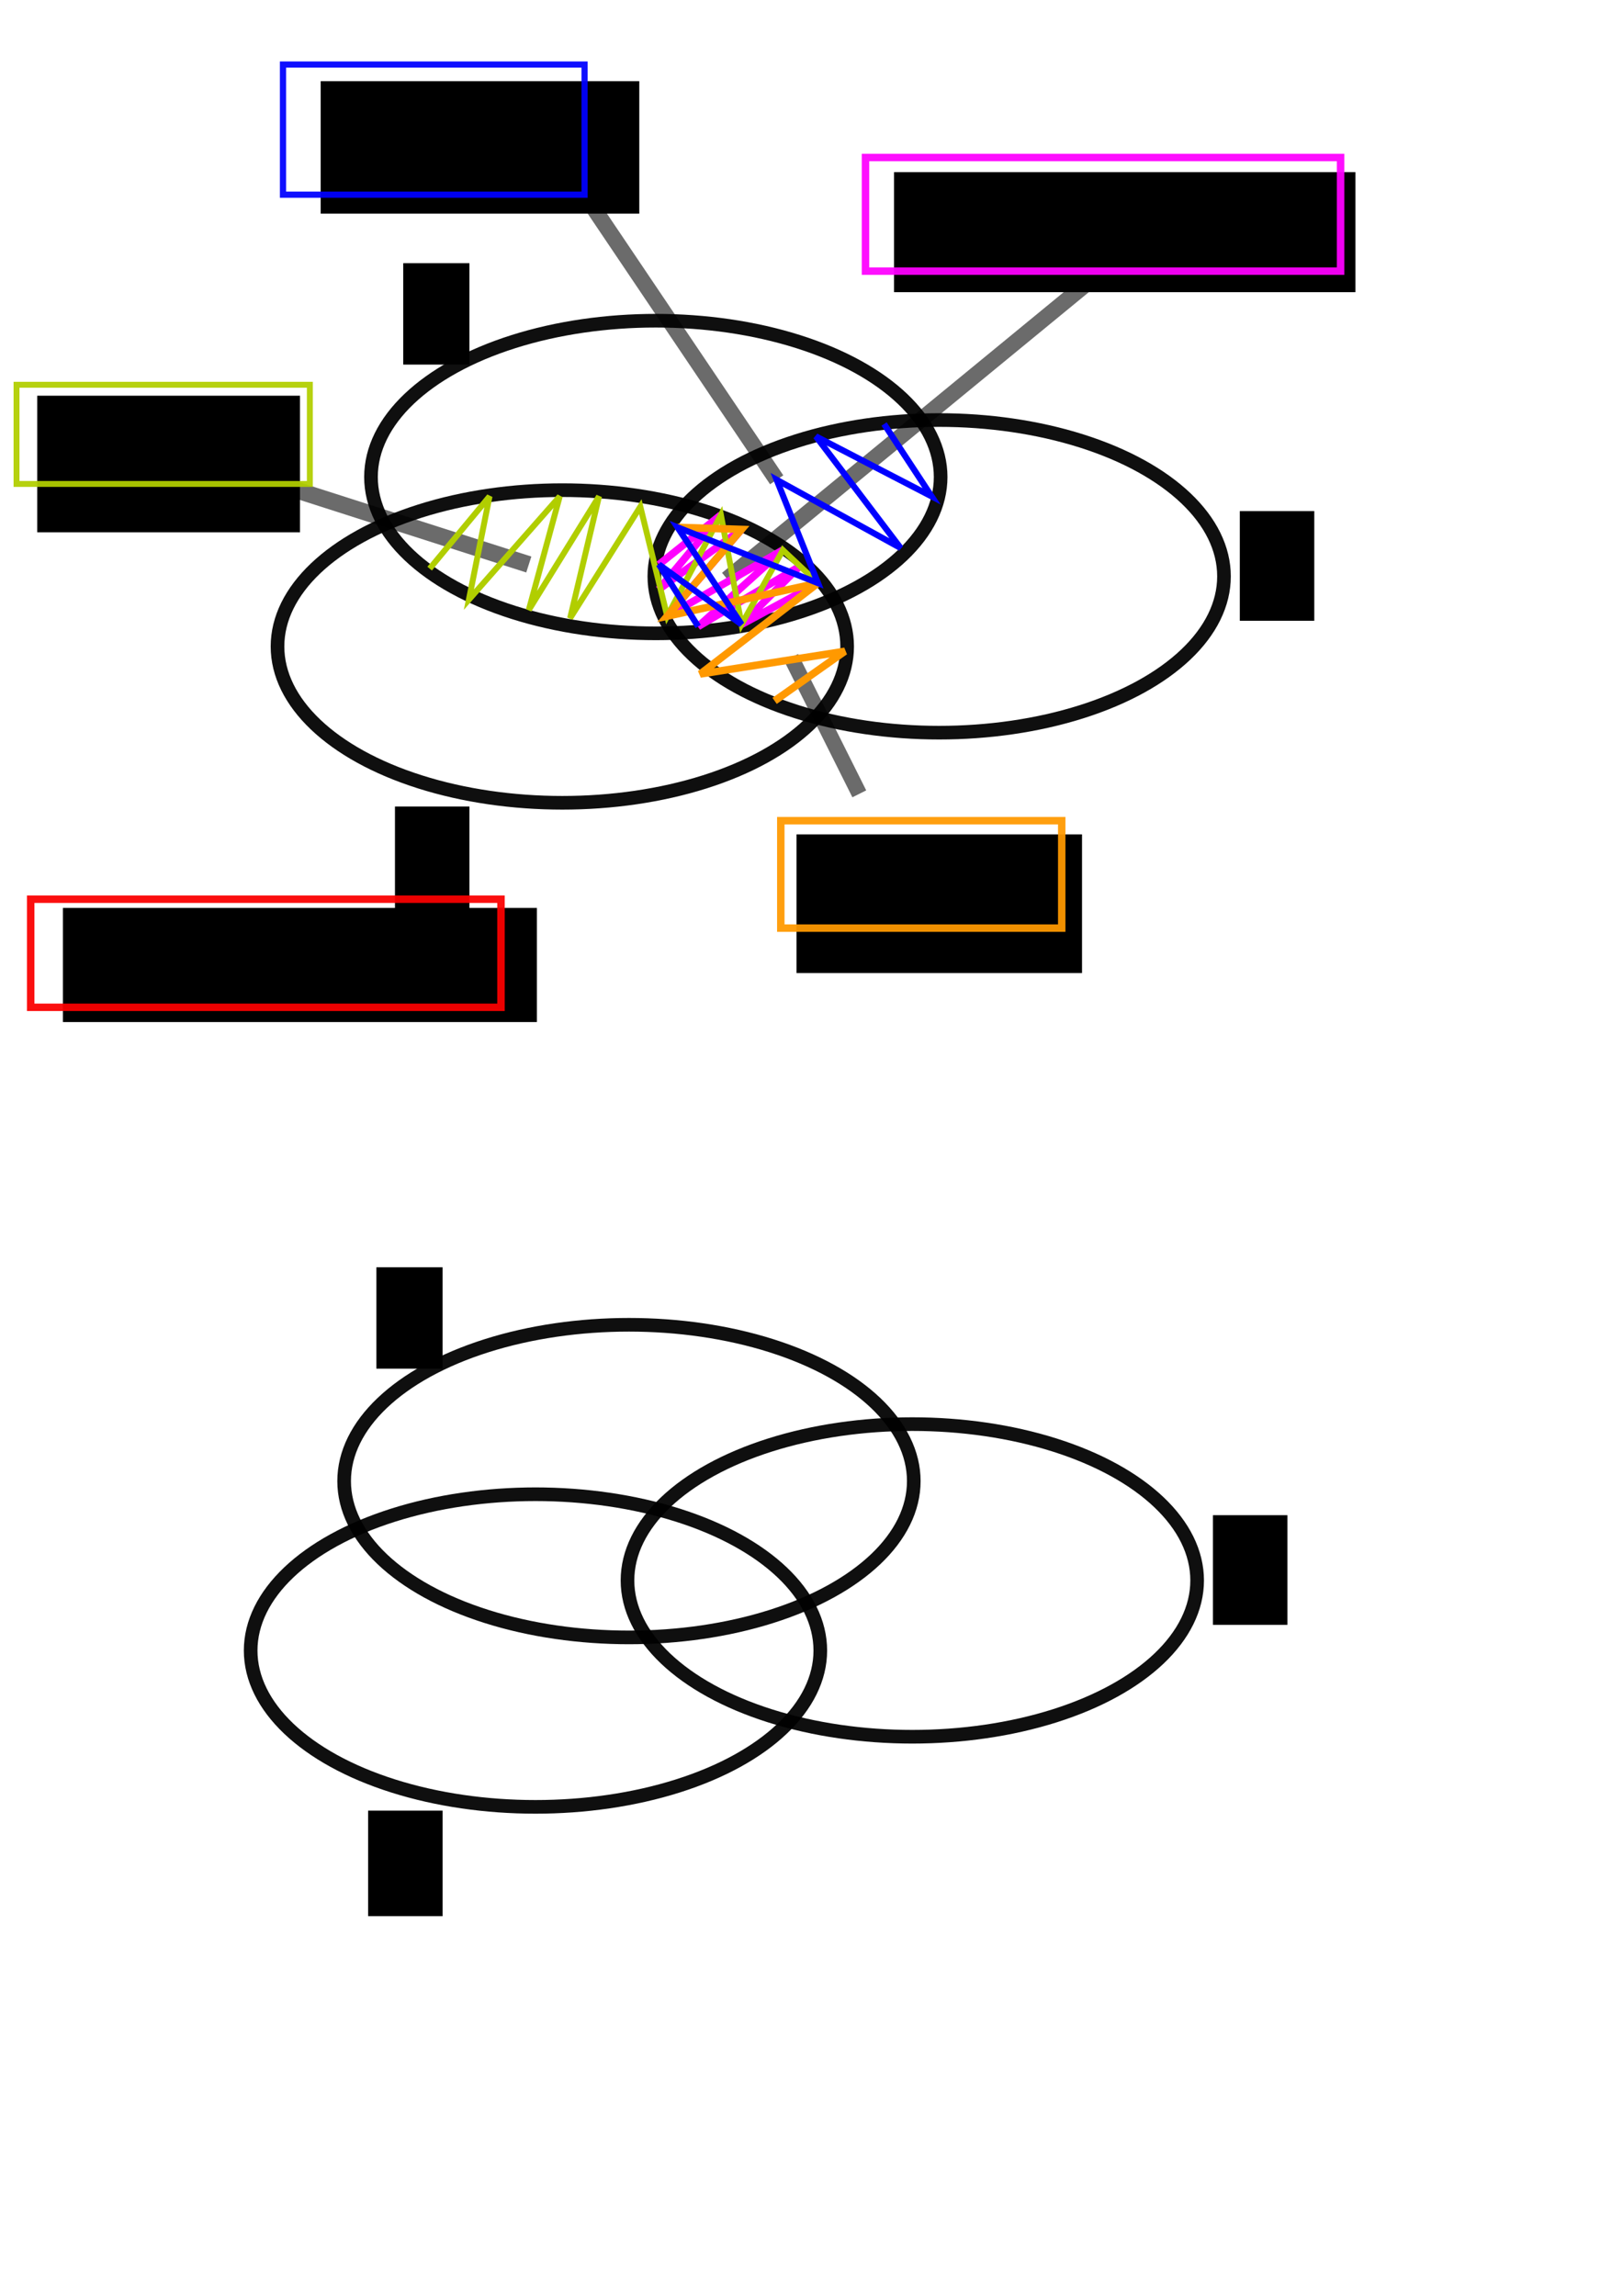 <?xml version="1.0" encoding="UTF-8" standalone="no"?>
<!-- Created with Inkscape (http://www.inkscape.org/) -->

<svg
   xmlns:dc="http://purl.org/dc/elements/1.1/"
   xmlns:cc="http://creativecommons.org/ns#"
   xmlns:rdf="http://www.w3.org/1999/02/22-rdf-syntax-ns#"
   xmlns:svg="http://www.w3.org/2000/svg"
   xmlns="http://www.w3.org/2000/svg"
   xmlns:sodipodi="http://sodipodi.sourceforge.net/DTD/sodipodi-0.dtd"
   xmlns:inkscape="http://www.inkscape.org/namespaces/inkscape"
   width="210mm"
   height="297mm"
   viewBox="0 0 210 297"
   version="1.1"
   id="svg8"
   inkscape:version="0.92.3 (2405546, 2018-03-11)"
   sodipodi:docname="erklaerung.svg">
  <defs
     id="defs2" />
  <sodipodi:namedview
     id="base"
     pagecolor="#ffffff"
     bordercolor="#666666"
     borderopacity="1.0"
     inkscape:pageopacity="0.0"
     inkscape:pageshadow="2"
     inkscape:zoom="0.98994949"
     inkscape:cx="454.07344"
     inkscape:cy="806.54822"
     inkscape:document-units="mm"
     inkscape:current-layer="layer1"
     showgrid="false"
     inkscape:window-width="1853"
     inkscape:window-height="1025"
     inkscape:window-x="1433"
     inkscape:window-y="27"
     inkscape:window-maximized="1" />
  <g
     inkscape:label="Layer 1"
     inkscape:groupmode="layer"
     id="layer1">
    <ellipse
       style="opacity:0.94;fill:none;fill-opacity:1;stroke:#000000;stroke-width:1.765;stroke-miterlimit:4;stroke-dasharray:none;stroke-dashoffset:0;stroke-opacity:1"
       id="path815"
       cx="84.856"
       cy="61.71"
       rx="36.853"
       ry="20.222"
       inkscape:export-xdpi="300"
       inkscape:export-ydpi="300" />
    <ellipse
       ry="20.222"
       rx="36.853"
       cy="74.561"
       cx="121.519"
       id="ellipse817"
       style="opacity:0.94;fill:none;fill-opacity:1;stroke:#000000;stroke-width:1.765;stroke-miterlimit:4;stroke-dasharray:none;stroke-dashoffset:0;stroke-opacity:1"
       inkscape:export-xdpi="300"
       inkscape:export-ydpi="300" />
    <ellipse
       style="opacity:0.94;fill:none;fill-opacity:1;stroke:#000000;stroke-width:1.765;stroke-miterlimit:4;stroke-dasharray:none;stroke-dashoffset:0;stroke-opacity:1"
       id="ellipse819"
       cx="72.76"
       cy="83.632"
       rx="36.853"
       ry="20.222"
       inkscape:export-xdpi="300"
       inkscape:export-ydpi="300" />
    <flowRoot
       xml:space="preserve"
       id="flowRoot821"
       style="font-style:normal;font-weight:normal;font-size:40px;line-height:1.25;font-family:sans-serif;letter-spacing:0px;word-spacing:0px;fill:#000000;fill-opacity:1;stroke:none"
       transform="matrix(0.265,0,0,0.265,16.303,7.751)"
       inkscape:export-xdpi="300"
       inkscape:export-ydpi="300"><flowRegion
         id="flowRegion823"><rect
           id="rect825"
           width="32.325"
           height="49.497"
           x="135.36"
           y="99.235" /></flowRegion><flowPara
         id="flowPara827">A</flowPara></flowRoot>    <flowRoot
       transform="matrix(0.265,0,0,0.265,124.548,39.823)"
       style="font-style:normal;font-weight:normal;font-size:40px;line-height:1.25;font-family:sans-serif;letter-spacing:0px;word-spacing:0px;fill:#000000;fill-opacity:1;stroke:none"
       id="flowRoot835"
       xml:space="preserve"
       inkscape:export-xdpi="300"
       inkscape:export-ydpi="300"><flowRegion
         id="flowRegion831"><rect
           y="99.235"
           x="135.36"
           height="53.538"
           width="36.365"
           id="rect829" /></flowRegion><flowPara
         id="flowPara833">B</flowPara></flowRoot>    <flowRoot
       xml:space="preserve"
       id="flowRoot843"
       style="font-style:normal;font-weight:normal;font-size:40px;line-height:1.25;font-family:sans-serif;letter-spacing:0px;word-spacing:0px;fill:#000000;fill-opacity:1;stroke:none"
       transform="matrix(0.265,0,0,0.265,15.234,78.043)"
       inkscape:export-xdpi="300"
       inkscape:export-ydpi="300"><flowRegion
         id="flowRegion839"><rect
           id="rect837"
           width="36.365"
           height="51.518"
           x="135.36"
           y="99.235" /></flowRegion><flowPara
         id="flowPara841">C</flowPara></flowRoot>    <ellipse
       ry="20.222"
       rx="36.853"
       cy="191.603"
       cx="81.381"
       id="ellipse845"
       style="opacity:0.94;fill:none;fill-opacity:1;stroke:#000000;stroke-width:1.765;stroke-miterlimit:4;stroke-dasharray:none;stroke-dashoffset:0;stroke-opacity:1" />
    <ellipse
       style="opacity:0.94;fill:none;fill-opacity:1;stroke:#000000;stroke-width:1.765;stroke-miterlimit:4;stroke-dasharray:none;stroke-dashoffset:0;stroke-opacity:1"
       id="ellipse847"
       cx="118.045"
       cy="204.454"
       rx="36.853"
       ry="20.222" />
    <ellipse
       ry="20.222"
       rx="36.853"
       cy="213.525"
       cx="69.286"
       id="ellipse849"
       style="opacity:0.94;fill:none;fill-opacity:1;stroke:#000000;stroke-width:1.765;stroke-miterlimit:4;stroke-dasharray:none;stroke-dashoffset:0;stroke-opacity:1" />
    <flowRoot
       transform="matrix(0.265,0,0,0.265,12.829,137.644)"
       style="font-style:normal;font-weight:normal;font-size:40px;line-height:1.25;font-family:sans-serif;letter-spacing:0px;word-spacing:0px;fill:#000000;fill-opacity:1;stroke:none"
       id="flowRoot857"
       xml:space="preserve"><flowRegion
         id="flowRegion853"><rect
           y="99.235"
           x="135.36"
           height="49.497"
           width="32.325"
           id="rect851" /></flowRegion><flowPara
         id="flowPara855">A</flowPara></flowRoot>    <flowRoot
       xml:space="preserve"
       id="flowRoot865"
       style="font-style:normal;font-weight:normal;font-size:40px;line-height:1.25;font-family:sans-serif;letter-spacing:0px;word-spacing:0px;fill:#000000;fill-opacity:1;stroke:none"
       transform="matrix(0.265,0,0,0.265,121.073,169.716)"><flowRegion
         id="flowRegion861"><rect
           id="rect859"
           width="36.365"
           height="53.538"
           x="135.36"
           y="99.235" /></flowRegion><flowPara
         id="flowPara863">B</flowPara></flowRoot>    <flowRoot
       transform="matrix(0.265,0,0,0.265,11.76,207.936)"
       style="font-style:normal;font-weight:normal;font-size:40px;line-height:1.25;font-family:sans-serif;letter-spacing:0px;word-spacing:0px;fill:#000000;fill-opacity:1;stroke:none"
       id="flowRoot873"
       xml:space="preserve"><flowRegion
         id="flowRegion869"><rect
           y="99.235"
           x="135.36"
           height="51.518"
           width="36.365"
           id="rect867" /></flowRegion><flowPara
         id="flowPara871">C</flowPara></flowRoot>    <path
       style="fill:none;stroke:#000000;stroke-width:2.065;stroke-linecap:butt;stroke-linejoin:miter;stroke-opacity:0.581;stroke-miterlimit:4;stroke-dasharray:none"
       d="M 94.079,74.899 141.92,35.61"
       id="path875"
       inkscape:connector-curvature="0"
       inkscape:export-xdpi="300"
       inkscape:export-ydpi="300" />
    <flowRoot
       xml:space="preserve"
       id="flowRoot877"
       style="font-style:normal;font-weight:normal;font-size:40px;line-height:1.25;font-family:sans-serif;letter-spacing:0px;word-spacing:0px;fill:#000000;fill-opacity:1;stroke:none"
       transform="matrix(0.265,0,0,0.265,-24.054,7.216)"
       inkscape:export-xdpi="300"
       inkscape:export-ydpi="300"><flowRegion
         id="flowRegion879"><rect
           id="rect881"
           width="225.264"
           height="58.589"
           x="527.3"
           y="56.809" /></flowRegion><flowPara
         id="flowPara883">A u. B u. C</flowPara></flowRoot>    <path
       style="fill:none;stroke:#fe00ff;stroke-width:0.965;stroke-linecap:butt;stroke-linejoin:miter;stroke-opacity:1;stroke-miterlimit:4;stroke-dasharray:none"
       d="m 85.259,73.028 8.018,-6.414 -8.018,9.622 10.691,-7.751 -9.622,11.225 14.967,-8.553 -10.958,9.889 13.096,-7.751 -7.484,7.484 9.889,-5.345"
       id="path885"
       inkscape:connector-curvature="0"
       inkscape:export-xdpi="300"
       inkscape:export-ydpi="300" />
    <rect
       style="opacity:0.94;fill:none;fill-opacity:1;stroke:#fe00ff;stroke-width:0.965;stroke-miterlimit:4;stroke-dasharray:none;stroke-dashoffset:0;stroke-opacity:1"
       id="rect887"
       width="61.472"
       height="14.7"
       x="111.986"
       y="20.376"
       inkscape:export-xdpi="300"
       inkscape:export-ydpi="300" />
    <path
       style="fill:none;stroke:#000000;stroke-width:2.165;stroke-linecap:butt;stroke-linejoin:miter;stroke-opacity:0.581;stroke-miterlimit:4;stroke-dasharray:none"
       d="M 68.421,73.028 34.211,62.07"
       id="path889"
       inkscape:connector-curvature="0"
       inkscape:export-xdpi="300"
       inkscape:export-ydpi="300" />
    <path
       style="fill:none;stroke:#000000;stroke-width:2;stroke-linecap:butt;stroke-linejoin:miter;stroke-opacity:0.581;stroke-miterlimit:4;stroke-dasharray:none"
       d="m 102.364,85.055 8.82,17.64"
       id="path891"
       inkscape:connector-curvature="0"
       inkscape:export-xdpi="300"
       inkscape:export-ydpi="300" />
    <flowRoot
       xml:space="preserve"
       id="flowRoot893"
       style="font-style:normal;font-weight:normal;font-size:40px;line-height:1.25;font-family:sans-serif;letter-spacing:0px;word-spacing:0px;fill:#000000;fill-opacity:1;stroke:none"
       transform="scale(0.265)"
       inkscape:export-xdpi="300"
       inkscape:export-ydpi="300"><flowRegion
         id="flowRegion895"><rect
           id="rect897"
           width="139.401"
           height="67.68"
           x="388.909"
           y="407.332" /></flowRegion><flowPara
         id="flowPara899">B u. C</flowPara></flowRoot>    <flowRoot
       xml:space="preserve"
       id="flowRoot901"
       style="font-style:normal;font-weight:normal;font-size:40px;line-height:1.25;font-family:sans-serif;letter-spacing:0px;word-spacing:0px;fill:#000000;fill-opacity:1;stroke:none"
       transform="scale(0.265)"
       inkscape:export-xdpi="300"
       inkscape:export-ydpi="300"><flowRegion
         id="flowRegion903"><rect
           id="rect905"
           width="128.289"
           height="66.67"
           x="18.183"
           y="193.179" /></flowRegion><flowPara
         id="flowPara907">A u. C</flowPara></flowRoot>    <path
       style="fill:none;stroke:#000000;stroke-width:2.065;stroke-linecap:butt;stroke-linejoin:miter;stroke-opacity:0.581;stroke-miterlimit:4;stroke-dasharray:none"
       d="M 100.493,62.07 75.637,25.187"
       id="path909"
       inkscape:connector-curvature="0"
       inkscape:export-xdpi="300"
       inkscape:export-ydpi="300" />
    <flowRoot
       xml:space="preserve"
       id="flowRoot911"
       style="font-style:normal;font-weight:normal;font-size:40px;line-height:1.25;font-family:sans-serif;letter-spacing:0px;word-spacing:0px;fill:#000000;fill-opacity:1;stroke:none"
       transform="scale(0.265)"
       inkscape:export-xdpi="300"
       inkscape:export-ydpi="300"><flowRegion
         id="flowRegion913"><rect
           id="rect915"
           width="155.563"
           height="64.65"
           x="156.574"
           y="39.636" /></flowRegion><flowPara
         id="flowPara917">A u. B</flowPara></flowRoot>    <path
       style="fill:none;stroke:#b1ce00;stroke-width:0.765;stroke-linecap:butt;stroke-linejoin:miter;stroke-opacity:1;stroke-miterlimit:4;stroke-dasharray:none"
       d="m 55.592,73.563 7.751,-9.354 -2.673,13.363 11.76,-13.363 -4.009,14.7 9.087,-14.7 -3.742,15.769 9.087,-14.433 3.475,14.165 6.949,-13.096 2.673,14.165 5.345,-9.622 4.544,4.276"
       id="path919"
       inkscape:connector-curvature="0"
       inkscape:export-xdpi="300"
       inkscape:export-ydpi="300" />
    <rect
       style="opacity:0.94;fill:none;fill-opacity:1;stroke:#b1ce00;stroke-width:0.765;stroke-miterlimit:4;stroke-dasharray:none;stroke-dashoffset:0;stroke-opacity:1"
       id="rect921"
       width="37.952"
       height="12.829"
       x="2.138"
       y="49.776"
       inkscape:export-xdpi="300"
       inkscape:export-ydpi="300" />
    <path
       style="fill:none;stroke:#ff9900;stroke-width:0.965;stroke-linecap:butt;stroke-linejoin:miter;stroke-opacity:1;stroke-miterlimit:4;stroke-dasharray:none;stroke-dashoffset:0"
       d="m 100.226,90.668 9.087,-6.414 -18.709,2.94 15.234,-11.76 -19.511,4.276 9.622,-11.225 -8.285,-0.267"
       id="path923"
       inkscape:connector-curvature="0"
       inkscape:export-xdpi="300"
       inkscape:export-ydpi="300" />
    <rect
       style="opacity:0.94;fill:none;fill-opacity:1;stroke:#ff9900;stroke-width:0.965;stroke-miterlimit:4;stroke-dasharray:none;stroke-dashoffset:0;stroke-opacity:1"
       id="rect925"
       width="36.349"
       height="13.898"
       x="101.028"
       y="106.17"
       inkscape:export-xdpi="300"
       inkscape:export-ydpi="300" />
    <path
       style="fill:none;stroke:#0000ff;stroke-width:0.8;stroke-linecap:butt;stroke-linejoin:miter;stroke-opacity:1;stroke-miterlimit:4;stroke-dasharray:none"
       d="m 114.391,54.854 6.147,9.354 -14.967,-7.751 10.958,14.433 -16.036,-8.82 5.345,13.363 -18.174,-7.216 8.285,12.562 -10.691,-7.751 5.078,8.018"
       id="path927"
       inkscape:connector-curvature="0"
       inkscape:export-xdpi="300"
       inkscape:export-ydpi="300" />
    <rect
       style="opacity:0.94;fill:none;fill-opacity:1;stroke:#0000ff;stroke-width:0.8;stroke-miterlimit:4;stroke-dasharray:none;stroke-dashoffset:0;stroke-opacity:1"
       id="rect929"
       width="39.021"
       height="16.838"
       x="36.616"
       y="8.349"
       inkscape:export-xdpi="300"
       inkscape:export-ydpi="300" />
    <flowRoot
       xml:space="preserve"
       id="flowRoot937"
       style="font-style:normal;font-weight:normal;font-size:40px;line-height:1.25;font-family:sans-serif;letter-spacing:0px;word-spacing:0px;fill:#000000;fill-opacity:1;stroke:none"
       transform="scale(0.265)"
       inkscape:export-xdpi="300"
       inkscape:export-ydpi="300"><flowRegion
         id="flowRegion939"><rect
           id="rect941"
           width="231.429"
           height="55.714"
           x="30.714"
           y="443.234" /></flowRegion><flowPara
         id="flowPara943">A o. B o. C</flowPara></flowRoot>    <rect
       style="opacity:0.94;fill:none;fill-opacity:1;stroke:#fb0000;stroke-width:0.965;stroke-miterlimit:4;stroke-dasharray:none;stroke-dashoffset:0;stroke-opacity:1"
       id="rect945"
       width="60.854"
       height="13.985"
       x="3.969"
       y="116.327"
       inkscape:export-xdpi="300"
       inkscape:export-ydpi="300" />
  </g>
</svg>
